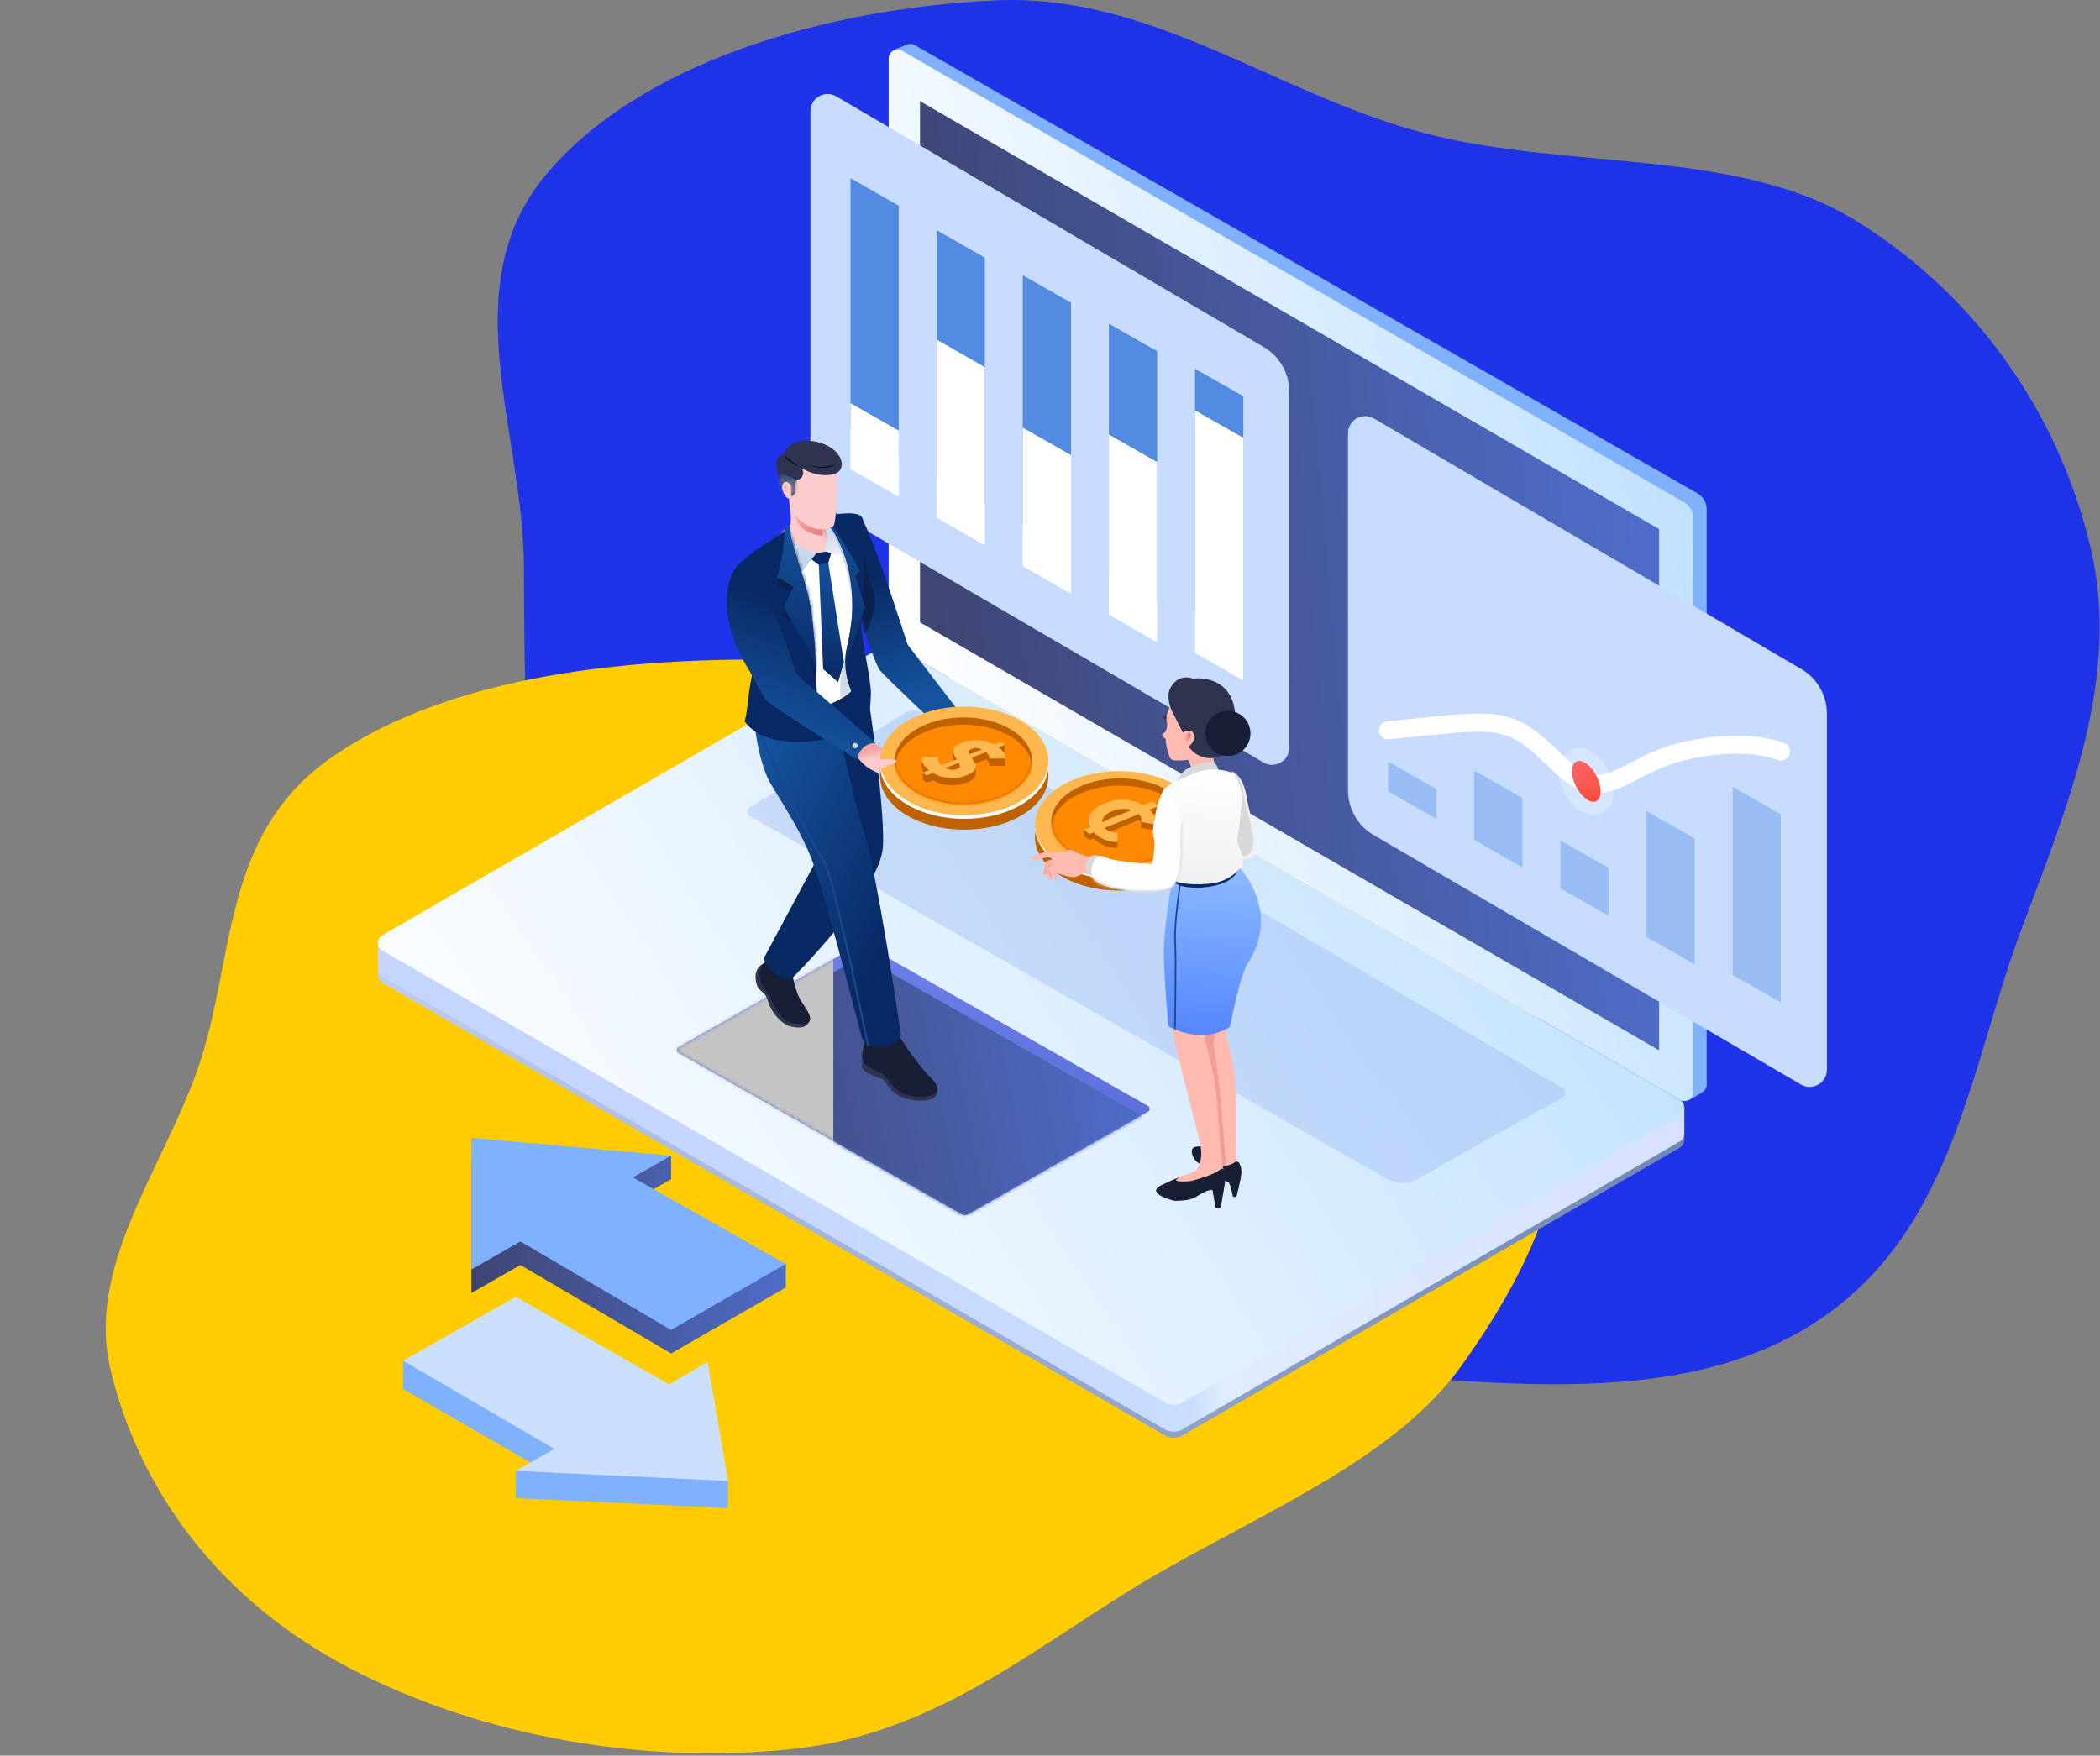 <svg width="574" height="480" viewBox="0 0 574 480" fill="none" xmlns="http://www.w3.org/2000/svg">
<rect x="0" y="0" width="574" height="480" fill="#808080" stroke="none"/>
<path fill-rule="evenodd" clip-rule="evenodd" d="M337.81 373.35C287.323 372.049 228.861 383.031 190.823 356.845C152.73 330.621 159.39 283.355 150.162 244.169C143.094 214.155 143.358 185.138 143.199 154.612C143.011 118.258 123.812 78.248 149.144 47.862C174.733 17.168 225.478 2.285 272.008 0.104C315.06 -1.914 349.013 26.044 390.019 36.572C429.369 46.675 475.363 40.35 507.767 60.633C542.484 82.363 563.56 115.818 571.526 150.182C579.657 185.262 565.4 219.728 552.573 253.925C537.79 293.335 533.722 340.883 491.106 364.58C448.384 388.337 390.074 374.696 337.81 373.35Z" fill="#1F34E9"/>
<path fill-rule="evenodd" clip-rule="evenodd" d="M216.82 180.449C260.663 181.465 301.084 194.686 337.052 212.659C373.629 230.937 410.663 252.492 422.573 283.264C434.276 313.502 419.404 345.677 399.331 373.57C381.519 398.322 347.423 412.483 317.06 429.883C284.832 448.353 257.645 473.771 216.82 478.167C173.138 482.87 126.884 473.503 91.984 454.118C57.646 435.046 37.512 405.193 30.22 374.522C23.567 346.543 43.786 320.66 53.719 293.184C64.509 263.339 59.817 228.368 90.798 206.954C123.085 184.637 171.963 179.41 216.82 180.449Z" fill="#FFCC00"/>
<path fill-rule="evenodd" clip-rule="evenodd" d="M240.556 186.053C242.016 185.272 243.771 185.283 245.222 186.081L460.375 304.495V311.654C460.375 312.526 459.91 313.333 459.155 313.77L323.242 392.437C321.727 393.314 319.858 393.314 318.342 392.438L104.535 268.747C103.779 268.309 103.314 267.503 103.314 266.63L103.314 259.471L240.556 186.053Z" fill="url(#paint0_linear_109_66)"/>
<path fill-rule="evenodd" clip-rule="evenodd" d="M240.556 184.367C242.016 183.587 243.771 183.597 245.222 184.395L460.375 302.81V309.968C460.375 310.841 459.91 311.648 459.155 312.085L323.242 390.751C321.727 391.629 319.858 391.629 318.342 390.752L104.535 267.061C103.779 266.624 103.314 265.817 103.314 264.944L103.314 257.786L240.556 184.367Z" fill="url(#paint1_linear_109_66)"/>
<path fill-rule="evenodd" clip-rule="evenodd" d="M240.45 177.184C241.964 176.31 243.829 176.31 245.343 177.184L459.157 300.692C460.787 301.633 460.787 303.986 459.157 304.927L323.239 383.412C321.725 384.286 319.86 384.286 318.346 383.412L104.532 259.904C102.902 258.963 102.902 256.61 104.532 255.669L240.45 177.184Z" fill="url(#paint2_linear_109_66)"/>
<path opacity="0.246" fill-rule="evenodd" clip-rule="evenodd" d="M251.84 194.792C250.504 194.008 248.844 194.022 247.521 194.828L204.999 220.724C204.085 221.28 204.105 222.613 205.034 223.143L379.139 322.323C381.709 323.787 384.859 323.796 387.437 322.345L427.161 299.994C428.106 299.462 428.118 298.107 427.183 297.559L251.84 194.792Z" fill="url(#paint3_linear_109_66)"/>
<path fill-rule="evenodd" clip-rule="evenodd" d="M234.661 258.283C235.202 257.975 235.865 257.975 236.405 258.283L313.794 302.397C314.387 302.735 314.387 303.589 313.794 303.927L264.6 331.96C264.059 332.268 263.396 332.268 262.856 331.96L185.467 287.846C184.874 287.508 184.874 286.653 185.467 286.316L234.661 258.283Z" fill="url(#paint4_linear_109_66)"/>
<mask id="mask0_109_66" style="mask-type:alpha" maskUnits="userSpaceOnUse" x="185" y="258" width="130" height="75">
<path fill-rule="evenodd" clip-rule="evenodd" d="M234.661 258.283C235.202 257.975 235.865 257.975 236.405 258.283L313.794 302.397C314.387 302.735 314.387 303.589 313.794 303.927L264.6 331.96C264.059 332.268 263.396 332.268 262.856 331.96L185.467 287.846C184.874 287.508 184.874 286.653 185.467 286.316L234.661 258.283Z" fill="white"/>
</mask>
<g mask="url(#mask0_109_66)">
<path fill-rule="evenodd" clip-rule="evenodd" d="M234.661 261.955C235.202 261.647 235.865 261.647 236.405 261.956L313.794 306.07C314.387 306.407 314.387 307.262 313.794 307.599L264.6 335.632C264.059 335.94 263.396 335.94 262.856 335.632L185.467 291.518C184.874 291.18 184.874 290.326 185.467 289.988L234.661 261.955Z" fill="url(#paint5_linear_109_66)"/>
<rect x="147.261" y="249.568" width="80.515" height="80.515" fill="#C4C4C4"/>
</g>
<path fill-rule="evenodd" clip-rule="evenodd" d="M247.921 12.18C248.614 11.902 249.397 11.957 250.045 12.329L464.038 134.922C465.559 135.794 466.498 137.413 466.498 139.166V296.529C466.498 297.388 466.047 298.184 465.31 298.626L462.263 300.454C461.101 301.151 459.65 301.151 458.488 300.454L248.881 174.71C247.442 173.846 246.546 172.306 246.508 170.628L242.955 16.735C242.92 15.204 243.839 13.812 245.261 13.244L247.921 12.18Z" fill="#80B1FF"/>
<path fill-rule="evenodd" clip-rule="evenodd" d="M242.896 15.978C242.896 14.095 244.935 12.918 246.565 13.86L460.379 137.367C461.892 138.241 462.824 139.856 462.824 141.603V298.573C462.824 300.456 460.786 301.632 459.155 300.69L245.341 177.183C243.828 176.309 242.896 174.695 242.896 172.948V15.978Z" fill="url(#paint6_linear_109_66)"/>
<path fill-rule="evenodd" clip-rule="evenodd" d="M251.467 27.654L453.495 144.659V287.165L251.467 170.16V27.654Z" fill="url(#paint7_linear_109_66)"/>
<path fill-rule="evenodd" clip-rule="evenodd" d="M228.597 26.352C225.461 24.512 221.511 26.774 221.511 30.411V128.039C221.511 133.058 224.175 137.699 228.509 140.229L345.326 208.454C348.463 210.286 352.404 208.023 352.404 204.39V107.05C352.404 102.041 349.75 97.407 345.429 94.873L228.597 26.352Z" fill="#C7DCFF"/>
<path fill-rule="evenodd" clip-rule="evenodd" d="M232.469 48.718L245.652 56.234V124.434L232.469 116.918L232.469 48.718Z" fill="#528BE1"/>
<path fill-rule="evenodd" clip-rule="evenodd" d="M256.011 62.927L269.194 70.442V137.695L256.011 130.18V62.927Z" fill="#528BE1"/>
<path fill-rule="evenodd" clip-rule="evenodd" d="M279.553 75.24L292.736 82.756V150.956L279.553 143.44V75.24Z" fill="#528BE1"/>
<path fill-rule="evenodd" clip-rule="evenodd" d="M303.095 88.501L316.278 96.017V164.217L303.095 156.702L303.095 88.501Z" fill="#528BE1"/>
<path fill-rule="evenodd" clip-rule="evenodd" d="M326.637 100.815L339.82 108.331V174.637L326.637 167.121L326.637 100.815Z" fill="#528BE1"/>
<path fill-rule="evenodd" clip-rule="evenodd" d="M232.469 110.229L245.652 117.744V135.8L232.469 128.285L232.469 110.229Z" fill="white"/>
<path fill-rule="evenodd" clip-rule="evenodd" d="M256.011 92.853L269.194 100.368V149.062L256.011 141.546V92.853Z" fill="white"/>
<path fill-rule="evenodd" clip-rule="evenodd" d="M279.553 116.918L292.736 124.434V162.323L279.553 154.807V116.918Z" fill="white"/>
<path fill-rule="evenodd" clip-rule="evenodd" d="M303.095 118.813L316.278 126.328V175.584L303.095 168.068L303.095 118.813Z" fill="white"/>
<path fill-rule="evenodd" clip-rule="evenodd" d="M326.637 112.182L339.82 119.698V186.003L326.637 178.488L326.637 112.182Z" fill="white"/>
<path fill-rule="evenodd" clip-rule="evenodd" d="M375.548 114.419C372.412 112.579 368.462 114.841 368.462 118.478V216.107C368.462 221.125 371.126 225.766 375.46 228.297L492.277 296.521C495.414 298.353 499.355 296.091 499.355 292.458V195.117C499.355 190.108 496.701 185.474 492.38 182.94L375.548 114.419Z" fill="#C7DCFF"/>
<path fill-rule="evenodd" clip-rule="evenodd" d="M379.42 208.212L392.603 215.727V223.868L379.42 216.352L379.42 208.212Z" fill="#98BDF4"/>
<path fill-rule="evenodd" clip-rule="evenodd" d="M402.962 210.669L416.145 218.185V237.129L402.962 229.614L402.962 210.669Z" fill="#98BDF4"/>
<path fill-rule="evenodd" clip-rule="evenodd" d="M426.503 229.776L439.687 237.291V250.39L426.503 242.874V229.776Z" fill="#98BDF4"/>
<path fill-rule="evenodd" clip-rule="evenodd" d="M450.045 221.754L463.229 229.27V263.651L450.045 256.136L450.045 221.754Z" fill="#98BDF4"/>
<path fill-rule="evenodd" clip-rule="evenodd" d="M473.588 215.124L486.771 222.639V274.071L473.588 266.555L473.588 215.124Z" fill="#98BDF4"/>
<path d="M486.771 205.46C486.771 205.46 477.235 201.234 459.896 205.46C442.557 209.685 438.84 221.52 425.396 208.212C411.953 194.905 409.553 196.729 379.42 199.675" stroke="white" stroke-width="4.951" stroke-linecap="round"/>
<path fill-rule="evenodd" clip-rule="evenodd" d="M436.353 219.049C434.805 219.839 432.316 218.055 430.795 215.064C429.274 212.072 429.296 209.007 430.844 208.216C432.392 207.426 434.88 209.21 436.402 212.202C437.923 215.193 437.901 218.258 436.353 219.049Z" fill="url(#paint8_linear_109_66)"/>
<path d="M437.169 220.653C435.49 221.51 433.717 220.801 432.515 219.939C431.231 219.018 430.055 217.58 429.191 215.882C428.327 214.183 427.858 212.385 427.869 210.803C427.879 209.323 428.348 207.469 430.027 206.612C431.706 205.755 433.48 206.465 434.681 207.326C435.966 208.247 437.141 209.685 438.005 211.383C438.869 213.082 439.339 214.88 439.328 216.462C439.317 217.942 438.848 219.796 437.169 220.653Z" stroke="white" stroke-opacity="0.286" stroke-width="3.601"/>
<path fill-rule="evenodd" clip-rule="evenodd" d="M208.732 263.427C208.732 263.427 206.071 264.327 206.579 268.002C207.086 271.677 209.027 270.395 209.963 273.786C210.899 277.176 213.946 280.002 215.641 280.492C217.335 280.982 220.648 281.608 221.31 278.875C221.973 276.142 208.732 263.427 208.732 263.427Z" fill="#30334F"/>
<path fill-rule="evenodd" clip-rule="evenodd" d="M209.607 262.455C209.607 262.455 205.653 265.561 208.964 270.327C212.274 275.093 212.353 279.432 218.009 279.92C223.665 280.408 221.038 276.787 219.26 274.106C217.169 271.277 216.364 265.083 216.364 265.083L209.607 262.455Z" fill="#181E36"/>
<path fill-rule="evenodd" clip-rule="evenodd" d="M236.444 184.697C236.444 184.697 241.952 219.334 241.344 231.418C240.736 243.502 216.227 267.751 216.227 267.751C216.227 267.751 210.029 267.315 208.783 261.969L225.167 231.418L217.188 186.11L236.444 184.697Z" fill="#092965"/>
<mask id="mask1_109_66" style="mask-type:alpha" maskUnits="userSpaceOnUse" x="208" y="184" width="34" height="84">
<path fill-rule="evenodd" clip-rule="evenodd" d="M236.444 184.697C236.444 184.697 241.952 219.334 241.344 231.418C240.736 243.502 216.227 267.751 216.227 267.751C216.227 267.751 210.029 267.315 208.783 261.969L225.167 231.418L217.188 186.11L236.444 184.697Z" fill="white"/>
</mask>
<g mask="url(#mask1_109_66)">
</g>
<path fill-rule="evenodd" clip-rule="evenodd" d="M235.892 289.134C235.892 289.134 235.493 290.284 235.626 291.785C235.759 293.285 240.304 294.677 241.291 295.103C242.278 295.53 243.35 299.713 248.858 300.653C254.366 301.593 256.621 299.904 256.197 298.011C255.772 296.118 235.892 289.134 235.892 289.134Z" fill="#30334F"/>
<path fill-rule="evenodd" clip-rule="evenodd" d="M244.933 281.87C244.933 281.87 249.768 290.081 254.535 294.79C259.303 299.5 252.747 300.581 248.217 299.5C243.688 298.418 242.793 293.887 240.437 293.158C239.514 292.872 236.055 291.4 235.675 289.593C235.407 288.322 236.609 283.528 236.609 283.528" fill="#181E36"/>
<path fill-rule="evenodd" clip-rule="evenodd" d="M205.615 188.701C205.615 188.701 205.607 203.195 209.812 212.68C211.13 215.654 218.692 226.144 222.176 235.775C226.099 246.622 235.592 283.813 235.592 283.813C235.592 283.813 237.003 286.615 241.291 286.158C245.579 285.701 246.277 283.068 246.277 283.068C246.277 283.068 239.921 239.318 236.168 227.538C232.416 215.757 226.186 185.328 226.186 185.328L205.615 188.701Z" fill="url(#paint9_linear_109_66)"/>
<path d="M207.451 199.57C207.451 199.57 216.819 222.518 225.386 235.88C227.914 240.047 237.281 285.913 237.281 285.913" stroke="#1C478A" stroke-width="0.556"/>
<path fill-rule="evenodd" clip-rule="evenodd" d="M234.735 140.771C236.863 140.996 248.084 176.244 248.084 176.244L262.901 195.564C262.901 195.564 261.334 194.8 259.656 195.805C257.978 196.811 255.916 198.196 255.916 198.196C255.916 198.196 242.728 185.801 240.569 183.322C238.409 180.842 230.423 154.176 230.882 149.796C231.342 145.417 232.607 140.547 234.735 140.771Z" fill="url(#paint10_linear_109_66)"/>
<mask id="mask2_109_66" style="mask-type:alpha" maskUnits="userSpaceOnUse" x="230" y="140" width="33" height="59">
<path fill-rule="evenodd" clip-rule="evenodd" d="M234.735 140.771C236.863 140.996 248.084 176.244 248.084 176.244L262.901 195.564C262.901 195.564 261.334 194.8 259.656 195.805C257.978 196.811 255.916 198.196 255.916 198.196C255.916 198.196 242.728 185.801 240.569 183.322C238.409 180.842 230.423 154.176 230.882 149.796C231.342 145.417 232.607 140.547 234.735 140.771Z" fill="white"/>
</mask>
<g mask="url(#mask2_109_66)">
<path fill-rule="evenodd" clip-rule="evenodd" d="M233.718 178.302C233.718 178.302 240.345 168.367 238.943 162.841C237.541 157.316 234.953 149.337 235.249 146.52C235.544 143.704 228.031 148.594 228.031 148.594L233.718 178.302Z" fill="#0B224E"/>
</g>
<path fill-rule="evenodd" clip-rule="evenodd" d="M218.032 143.333C213.185 146.058 204.663 151.645 203.059 153.738C201.455 155.831 204.08 165.702 206.283 170.249C208.486 174.796 206.64 187.247 205.254 190.609C204.877 191.524 218.18 196.197 227.476 192.215C235.473 188.789 235.181 184.756 234.466 180.965C233.751 177.174 234.335 171.606 234.335 171.606C234.335 171.606 235.951 156.608 235.445 153.165C234.938 149.722 236.74 142.075 235.192 141.019C233.645 139.963 222.879 140.608 218.032 143.333Z" fill="white"/>
<mask id="mask3_109_66" style="mask-type:alpha" maskUnits="userSpaceOnUse" x="202" y="140" width="34" height="54">
<path fill-rule="evenodd" clip-rule="evenodd" d="M218.032 143.333C213.185 146.058 204.663 151.645 203.059 153.738C201.455 155.831 204.08 165.702 206.283 170.249C208.486 174.796 206.64 187.247 205.254 190.609C204.877 191.524 218.18 196.197 227.476 192.215C235.473 188.789 235.181 184.756 234.466 180.965C233.751 177.174 234.335 171.606 234.335 171.606C234.335 171.606 235.951 156.608 235.445 153.165C234.938 149.722 236.74 142.075 235.192 141.019C233.645 139.963 222.879 140.608 218.032 143.333Z" fill="white"/>
</mask>
<g mask="url(#mask3_109_66)">
<path fill-rule="evenodd" clip-rule="evenodd" d="M225.271 150.809L231.673 152.452C231.673 152.452 229.262 145.825 227.193 143.896C225.123 141.967 225.28 143.899 225.28 143.899C225.28 143.899 225.775 144.436 225.863 146.512C225.95 148.589 225.271 150.809 225.271 150.809Z" fill="url(#paint11_linear_109_66)" fill-opacity="0.2"/>
<g style="mix-blend-mode:multiply">
<path fill-rule="evenodd" clip-rule="evenodd" d="M223.674 141.344C227.055 142.545 229.89 149.522 231.757 157.6C233.623 165.678 232.91 170.852 231.456 177.194C230.745 180.301 229.835 183.586 229.71 186.18C229.58 188.88 229.601 191.384 230.199 192.574C231.371 194.907 236.36 199.228 236.36 199.228C236.36 199.228 232.105 193.776 232.485 189.317C232.865 184.858 237.955 169.942 237.86 164.877C237.765 159.811 235.717 154.899 235.62 150.855C235.523 146.81 236.719 142.268 235.24 141.042C233.76 139.816 228.527 140.42 223.674 141.344Z" fill="url(#paint12_linear_109_66)" fill-opacity="0.2"/>
</g>
<path fill-rule="evenodd" clip-rule="evenodd" d="M214.641 143.177C211.746 144.837 214.36 148.789 218.8 150.097C221.956 151.028 225.109 152.785 225.109 152.785C225.109 152.785 226.049 149.054 226.051 147.321C226.059 141.293 221.059 138.989 221.059 138.989C221.059 138.989 217.537 141.516 214.641 143.177Z" fill="url(#paint13_linear_109_66)"/>
<path fill-rule="evenodd" clip-rule="evenodd" d="M223.785 153.623L224.987 182.922L229.098 186.523L230.666 181.026L226.2 152.621L223.785 153.623Z" fill="url(#paint14_linear_109_66)"/>
<path fill-rule="evenodd" clip-rule="evenodd" d="M223.076 151.305L225.703 150.797L227.183 151.3L226.405 153.867L223.784 154.433L221.67 152.832L223.076 151.305Z" fill="#092965"/>
<path fill-rule="evenodd" clip-rule="evenodd" d="M223.076 151.305L219.051 156.562C219.051 156.562 213.991 147.289 215.602 143.577C215.602 143.577 215.819 147.587 218.237 149.063C220.654 150.539 223.076 151.305 223.076 151.305Z" fill="url(#paint15_linear_109_66)"/>
</g>
<path fill-rule="evenodd" clip-rule="evenodd" d="M216.015 144.488C215.135 146.073 220.051 158.089 221.349 165.028C222.647 171.966 223.016 183.964 223.337 190.848C223.505 194.446 225.441 202.091 225.441 202.091C225.441 202.091 209.634 205.725 203.527 197.208C204.396 194.392 204.402 190.011 205.426 185.209C206.45 180.407 207.016 170.947 203.55 162.542C202.341 154.571 202.102 154.182 202.102 154.182C202.102 154.182 205.541 150.404 216.015 144.488Z" fill="#092965"/>
<mask id="mask4_109_66" style="mask-type:alpha" maskUnits="userSpaceOnUse" x="202" y="144" width="24" height="59">
<path fill-rule="evenodd" clip-rule="evenodd" d="M216.015 144.488C215.135 146.073 220.051 158.089 221.349 165.028C222.647 171.966 223.016 183.964 223.337 190.848C223.505 194.446 225.441 202.091 225.441 202.091C225.441 202.091 209.634 205.725 203.527 197.208C204.396 194.392 204.402 190.011 205.426 185.209C206.45 180.407 207.016 170.947 203.55 162.542C202.341 154.571 202.102 154.182 202.102 154.182C202.102 154.182 205.541 150.404 216.015 144.488Z" fill="white"/>
</mask>
<g mask="url(#mask4_109_66)">
<path fill-rule="evenodd" clip-rule="evenodd" d="M222.259 183.965C221.588 172.414 213.711 168.201 213.711 168.201L216.639 161.528L212.491 160.07C212.491 160.07 214.039 151.796 214.201 148.836C214.362 145.877 214.599 145.18 214.599 145.18L215.832 143.115C215.832 143.115 218.162 141.659 219.829 141.503C221.495 141.347 217.479 143.879 217.479 143.879C217.479 143.879 216.854 143.858 216.403 144.313C215.952 144.767 224.443 166.504 224.443 166.504C224.443 166.504 222.931 195.517 222.259 183.965Z" fill="#0B224E"/>
</g>
<path fill-rule="evenodd" clip-rule="evenodd" d="M214.201 148.836C214.093 150.809 213.511 153.816 212.454 157.856L216.879 160.481L214.191 166.107C217.454 172.293 222.7 178.037 223.149 185.733C222.816 178.1 222.585 171.638 221.349 165.028C220.05 158.089 215.131 146.098 216.012 144.513C216.714 142.955 217.772 142.6 217.772 142.6C217.772 142.6 217.986 142.228 217.512 142.448C217.038 142.667 216.179 143.058 215.602 143.577C215.052 144.072 214.721 144.511 214.557 145.321C214.417 145.866 214.298 147.038 214.201 148.836Z" fill="url(#paint16_linear_109_66)"/>
<path fill-rule="evenodd" clip-rule="evenodd" d="M223.674 141.344C227.055 142.545 230.843 149.421 232.243 157.301C233.644 165.18 232.91 170.852 231.456 177.194C230.003 183.536 232.589 189.082 233.761 191.415C234.933 193.747 236.997 197.639 236.997 197.639C236.997 197.639 237.997 194.256 238.047 189.723C238.097 185.19 235.369 174.923 235.274 169.858C235.213 166.623 235.931 162.57 236.056 158.178C236.127 155.692 236.092 151.861 236.056 150.399C235.959 146.355 236.719 142.268 235.24 141.042C233.76 139.816 228.527 140.42 223.674 141.344Z" fill="#092965"/>
<path fill-rule="evenodd" clip-rule="evenodd" d="M223.674 141.344C227.055 142.545 230.842 149.422 232.243 157.301C233.644 165.181 232.91 170.853 231.456 177.195C231.161 178.484 231.208 180.309 231.245 181.753C231.256 182.194 231.267 182.599 231.266 182.942C231.266 183.142 231.263 183.34 231.258 183.535C231.339 183.639 231.39 183.595 231.407 183.387C231.698 179.742 236.434 165.935 236.434 165.935L233.767 157.495L235.001 156.072C235.001 156.072 228.617 143.82 224.856 141.127C224.461 141.197 224.066 141.27 223.674 141.344Z" fill="url(#paint17_linear_109_66)"/>
<path fill-rule="evenodd" clip-rule="evenodd" d="M215.453 133.962C215.453 133.962 215.589 136.527 215.982 139.309C216.374 142.09 215.964 143.936 215.964 143.936C215.964 143.936 216.581 147.031 220.244 148.331C223.907 149.631 225.183 146.996 225.183 146.996L224.613 139.853L215.453 133.962Z" fill="#FCCBCB"/>
<mask id="mask5_109_66" style="mask-type:alpha" maskUnits="userSpaceOnUse" x="215" y="133" width="11" height="16">
<path fill-rule="evenodd" clip-rule="evenodd" d="M215.453 133.962C215.453 133.962 215.589 136.527 215.982 139.309C216.374 142.09 215.964 143.936 215.964 143.936C215.964 143.936 216.581 147.031 220.244 148.331C223.907 149.631 225.183 146.996 225.183 146.996L224.613 139.853L215.453 133.962Z" fill="white"/>
</mask>
<g mask="url(#mask5_109_66)">
<path fill-rule="evenodd" clip-rule="evenodd" d="M224.997 146.498C224.997 146.498 220.859 146.253 218.782 143.867C216.705 141.482 216.955 137.213 216.955 137.213L225.169 138.915L224.997 146.498Z" fill="url(#paint18_linear_109_66)"/>
</g>
<path fill-rule="evenodd" clip-rule="evenodd" d="M228.663 127.785C228.663 127.785 229.02 129.661 228.817 134.584C228.615 139.507 228.296 142.941 227.861 143.7C227.426 144.459 224.49 145.343 221.757 144.148C219.025 142.953 217.656 141.492 217.181 140.349C216.706 139.205 216.167 137.467 215.363 135.149C214.56 132.83 212.354 129.206 213.276 126.493C214.198 123.781 217.135 121.412 221.627 122.276C226.119 123.14 228.663 127.785 228.663 127.785Z" fill="#FCCBCB"/>
<mask id="mask6_109_66" style="mask-type:alpha" maskUnits="userSpaceOnUse" x="213" y="122" width="16" height="23">
<path fill-rule="evenodd" clip-rule="evenodd" d="M228.663 127.785C228.663 127.785 229.02 129.661 228.817 134.584C228.615 139.507 228.296 142.941 227.861 143.7C227.426 144.459 224.49 145.343 221.757 144.148C219.025 142.953 217.656 141.492 217.181 140.349C216.706 139.205 216.167 137.467 215.363 135.149C214.56 132.83 212.354 129.206 213.276 126.493C214.198 123.781 217.135 121.412 221.627 122.276C226.119 123.14 228.663 127.785 228.663 127.785Z" fill="white"/>
</mask>
<g mask="url(#mask6_109_66)">
</g>
<path fill-rule="evenodd" clip-rule="evenodd" d="M219.098 128.021C219.098 128.021 222.146 129.889 225.557 129.913C228.968 129.936 230.422 128.494 230.009 126.222C229.596 123.95 226.653 120.921 221.081 120.498C215.51 120.075 214.142 124.26 214.142 124.26C214.142 124.26 212.532 124.386 212.278 126.149C212.024 127.912 213.575 133.626 214.567 134.845C215.558 136.063 216.209 133.874 216.209 133.874C216.209 133.874 216.148 136.072 216.628 135.554C217.108 135.036 217.403 135.104 217.297 133.582C217.191 132.059 217.449 131.123 218.149 131.126C218.85 131.128 219.693 129.911 219.546 129.081C219.398 128.251 219.098 128.021 219.098 128.021Z" fill="#30334F"/>
<mask id="mask7_109_66" style="mask-type:alpha" maskUnits="userSpaceOnUse" x="212" y="120" width="19" height="16">
<path fill-rule="evenodd" clip-rule="evenodd" d="M219.098 128.021C219.098 128.021 222.146 129.889 225.557 129.913C228.968 129.936 230.422 128.494 230.009 126.222C229.596 123.95 226.653 120.921 221.081 120.498C215.51 120.075 214.142 124.26 214.142 124.26C214.142 124.26 212.532 124.386 212.278 126.149C212.024 127.912 213.575 133.626 214.567 134.845C215.558 136.063 216.209 133.874 216.209 133.874C216.209 133.874 216.148 136.072 216.628 135.554C217.108 135.036 217.403 135.104 217.297 133.582C217.191 132.059 217.449 131.123 218.149 131.126C218.85 131.128 219.693 129.911 219.546 129.081C219.398 128.251 219.098 128.021 219.098 128.021Z" fill="white"/>
</mask>
<g mask="url(#mask7_109_66)">
<path fill-rule="evenodd" clip-rule="evenodd" d="M217.9 131.459C217.9 131.459 215.057 129.519 213.464 129.673C211.871 129.827 211.729 131.184 211.729 131.184C211.729 131.184 214.558 137.361 214.849 137.391C215.14 137.422 218.275 137.104 218.275 137.104L217.9 131.459Z" fill="url(#paint19_linear_109_66)"/>
<path fill-rule="evenodd" clip-rule="evenodd" d="M214.482 124.645L218.707 127.847C218.707 127.847 217.058 126.965 215.833 126.166C214.608 125.367 214.482 124.645 214.482 124.645Z" fill="#031120"/>
<path fill-rule="evenodd" clip-rule="evenodd" d="M221.072 127.187C221.072 127.187 226.078 129.241 228.488 126.562C225.647 128.577 221.072 127.187 221.072 127.187Z" fill="#031120"/>
</g>
<path fill-rule="evenodd" clip-rule="evenodd" d="M216.174 132.807C216.174 132.807 216.014 132.168 215.125 131.79C214.236 131.411 213.402 132.803 213.989 134.217C214.351 135.09 214.654 135.699 215.274 136.218C215.427 136.347 215.743 136.267 215.743 136.267C215.743 136.267 215.868 136.64 215.943 136.845C216.105 136.111 216.184 134.932 216.195 134.449C216.216 133.512 216.174 132.807 216.174 132.807Z" fill="#FCCBCB"/>
<path fill-rule="evenodd" clip-rule="evenodd" d="M215.636 133.038C215.636 133.038 215.164 132.527 214.78 132.637C214.396 132.746 214.17 133.574 214.678 134.345C215.187 135.117 215.49 135.182 215.49 135.182L215.636 133.038Z" fill="url(#paint20_linear_109_66)"/>
<path fill-rule="evenodd" clip-rule="evenodd" d="M233.416 205.068C233.494 205.068 235.318 212.472 247.381 212.622C259.444 212.773 234.506 201.03 234.506 201.03C234.506 201.03 233.339 205.068 233.416 205.068Z" fill="url(#paint21_linear_109_66)"/>
<path fill-rule="evenodd" clip-rule="evenodd" d="M202.569 153.721C197.382 157.895 196.944 170.103 203.716 181.482C210.488 192.861 207.379 190.091 212.465 193.679C217.552 197.267 234.126 207.601 234.126 207.601C234.126 207.601 235.099 203.125 239.361 203.125L217.721 184.368C217.721 184.368 207.997 153.096 202.569 153.721Z" fill="url(#paint22_linear_109_66)"/>
<path fill-rule="evenodd" clip-rule="evenodd" d="M233.733 204.571C234.13 204.571 234.452 204.244 234.452 203.842C234.452 203.439 234.13 203.113 233.733 203.113C233.337 203.113 233.015 203.439 233.015 203.842C233.015 204.244 233.337 204.571 233.733 204.571Z" fill="#D8D8D8"/>
<path d="M263.566 226.833C250.865 226.833 240.568 220.296 240.568 212.232C240.568 211.061 240.568 207.777 240.568 207.777C240.568 207.777 252.709 197.63 263.566 197.63C276.268 197.63 286.565 204.168 286.565 212.232C286.565 220.296 276.268 226.833 263.566 226.833Z" fill="#C06100"/>
<path fill-rule="evenodd" clip-rule="evenodd" d="M263.566 223.863C250.865 223.863 240.568 217.326 240.568 209.262C240.568 201.198 250.865 194.661 263.566 194.661C276.268 194.661 286.565 201.198 286.565 209.262C286.565 217.326 276.268 223.863 263.566 223.863Z" fill="white"/>
<path d="M263.566 222.89C250.865 222.89 240.568 216.238 240.568 208.033C240.568 199.828 250.865 193.176 263.566 193.176C276.268 193.176 286.565 199.828 286.565 208.033C286.565 216.238 276.268 222.89 263.566 222.89Z" fill="#FFB74F"/>
<path d="M263.319 219.904C252.939 219.904 244.524 214.585 244.524 208.025C244.524 201.464 252.939 196.146 263.319 196.146C273.699 196.146 282.113 201.464 282.113 208.025C282.113 214.585 273.699 219.904 263.319 219.904Z" fill="#C06100"/>
<mask id="mask8_109_66" style="mask-type:alpha" maskUnits="userSpaceOnUse" x="244" y="196" width="39" height="24">
<path d="M263.319 219.904C252.939 219.904 244.524 214.585 244.524 208.025C244.524 201.464 252.939 196.146 263.319 196.146C273.699 196.146 282.113 201.464 282.113 208.025C282.113 214.585 273.699 219.904 263.319 219.904Z" fill="white"/>
</mask>
<g mask="url(#mask8_109_66)">
<path d="M263.319 221.884C252.939 221.884 244.524 216.565 244.524 210.005C244.524 203.444 252.939 198.125 263.319 198.125C273.699 198.125 282.113 203.444 282.113 210.005C282.113 216.565 273.699 221.884 263.319 221.884Z" fill="#FF8900"/>
<path fill-rule="evenodd" clip-rule="evenodd" d="M274.724 207.382C274.724 207.382 273.483 206.704 272.92 206.289L274.636 205.617L274.636 203.637L272.92 204.309L271.887 205.528C271.346 205.221 270.721 204.963 270.01 204.753C269.299 204.542 268.559 204.402 267.789 204.333C267.019 204.264 266.225 204.277 265.405 204.374C264.586 204.472 263.792 204.67 263.024 204.971C262.4 205.216 261.85 205.152 261.421 205.101C260.996 205.052 260.689 205.016 260.54 205.305C260.241 205.887 260.464 207.816 260.865 208.554C260.865 208.554 256.674 210.543 256.508 210.172C256.343 209.801 256.386 209.413 256.638 209.008L251.986 207.384C251.772 208.057 251.936 210.246 252.325 210.865C252.714 211.484 252.225 211.247 252.225 211.247L252.225 213.227L253.258 213.988L254.974 213.316C255.567 213.661 256.223 213.951 256.944 214.187C257.664 214.423 258.425 214.578 259.227 214.653C260.029 214.728 260.856 214.71 261.708 214.6C262.56 214.49 263.419 214.266 264.285 213.926C265.429 213.478 266.167 212.957 266.499 212.362C266.83 211.767 266.757 209.378 266.757 209.378L265.638 209.14L269.537 207.614C269.838 207.873 270.072 208.152 270.24 208.451C270.408 208.75 270.446 209.059 270.353 209.378L274.724 209.362L274.724 207.382ZM259.092 212.242C258.84 212.158 258.611 212.068 258.406 211.972L262.083 210.532L262.209 210.819C262.263 210.95 262.308 211.08 262.343 211.208C262.378 211.335 262.381 211.458 262.353 211.575C262.324 211.692 262.248 211.807 262.126 211.92C262.004 212.032 261.812 212.14 261.55 212.242C261.272 212.351 260.992 212.417 260.71 212.439C260.427 212.461 260.15 212.455 259.877 212.42C259.605 212.386 259.343 212.326 259.092 212.242Z" fill="#C06100"/>
<path fill-rule="evenodd" clip-rule="evenodd" d="M272.92 204.309C273.483 204.724 273.953 205.199 274.329 205.735C274.705 206.271 274.837 206.82 274.724 207.382L270.353 207.398C270.446 207.079 270.408 206.77 270.24 206.47C270.072 206.171 269.838 205.892 269.537 205.633L265.638 207.16L266.454 208.536C266.816 209.171 266.83 209.787 266.499 210.382C266.167 210.977 265.429 211.498 264.285 211.946C263.419 212.285 262.56 212.51 261.708 212.62C260.856 212.729 260.029 212.747 259.227 212.672C258.425 212.598 257.664 212.443 256.944 212.207C256.223 211.971 255.567 211.68 254.974 211.336L253.258 212.007L252.225 211.246L253.941 210.574C253.253 210.067 252.714 209.503 252.325 208.885C251.936 208.266 251.848 207.62 252.062 206.947L256.638 207.028C256.386 207.433 256.343 207.82 256.508 208.191C256.674 208.562 256.946 208.915 257.324 209.249L261.468 207.627L260.865 206.574C260.464 205.836 260.414 205.176 260.713 204.594C261.011 204.011 261.782 203.477 263.024 202.991C263.792 202.69 264.586 202.491 265.405 202.394C266.225 202.297 267.019 202.283 267.789 202.353C268.559 202.422 269.299 202.562 270.01 202.772C270.721 202.983 271.346 203.241 271.887 203.547L273.603 202.875L274.636 203.637L272.92 204.309ZM268.43 204.901C268.04 204.724 267.608 204.599 267.133 204.526C266.659 204.453 266.16 204.519 265.637 204.723C265.261 204.871 265.014 205.02 264.895 205.173C264.776 205.325 264.718 205.471 264.721 205.612C264.724 205.752 264.763 205.878 264.839 205.989C264.915 206.101 264.968 206.186 264.998 206.245L268.43 204.901ZM259.092 210.262C258.84 210.178 258.611 210.088 258.406 209.992L262.083 208.552L262.209 208.838C262.263 208.97 262.308 209.1 262.343 209.227C262.378 209.355 262.381 209.477 262.353 209.594C262.324 209.711 262.248 209.826 262.126 209.939C262.004 210.052 261.812 210.159 261.55 210.262C261.272 210.371 260.992 210.436 260.71 210.458C260.427 210.481 260.15 210.475 259.877 210.44C259.605 210.405 259.343 210.346 259.092 210.262Z" fill="#FFB74F"/>
</g>
<path fill-rule="evenodd" clip-rule="evenodd" d="M239.06 207.821C239.06 207.821 243.308 207.255 244.748 207.821C246.188 208.387 242.865 208.93 242.119 209.77C241.372 210.61 239.06 208.865 239.06 208.865V207.821Z" fill="#FCCBCB"/>
<path d="M305.881 243.493C318.583 243.493 328.88 236.956 328.88 228.892C328.88 227.721 328.88 224.437 328.88 224.437C328.88 224.437 316.738 214.291 305.881 214.291C293.179 214.291 282.883 220.828 282.883 228.892C282.883 236.956 293.179 243.493 305.881 243.493Z" fill="#C06100"/>
<path fill-rule="evenodd" clip-rule="evenodd" d="M305.881 240.523C318.583 240.523 328.88 233.986 328.88 225.922C328.88 217.858 318.583 211.32 305.881 211.32C293.179 211.32 282.883 217.858 282.883 225.922C282.883 233.986 293.179 240.523 305.881 240.523Z" fill="white"/>
<path d="M305.881 240.028C318.583 240.028 328.88 233.491 328.88 225.427C328.88 217.363 318.583 210.826 305.881 210.826C293.179 210.826 282.883 217.363 282.883 225.427C282.883 233.491 293.179 240.028 305.881 240.028Z" fill="#FFB74F"/>
<path d="M306.128 236.564C316.508 236.564 324.923 231.245 324.923 224.685C324.923 218.124 316.508 212.806 306.128 212.806C295.748 212.806 287.334 218.124 287.334 224.685C287.334 231.245 295.748 236.564 306.128 236.564Z" fill="#C06100"/>
<mask id="mask9_109_66" style="mask-type:alpha" maskUnits="userSpaceOnUse" x="287" y="212" width="38" height="25">
<path d="M306.128 236.564C316.508 236.564 324.923 231.245 324.923 224.685C324.923 218.124 316.508 212.806 306.128 212.806C295.748 212.806 287.334 218.124 287.334 224.685C287.334 231.245 295.748 236.564 306.128 236.564Z" fill="white"/>
</mask>
<g mask="url(#mask9_109_66)">
<path d="M306.128 238.544C316.508 238.544 324.923 233.225 324.923 226.665C324.923 220.104 316.508 214.786 306.128 214.786C295.748 214.786 287.334 220.104 287.334 226.665C287.334 233.225 295.748 238.544 306.128 238.544Z" fill="#FF8900"/>
<path fill-rule="evenodd" clip-rule="evenodd" d="M302.03 228.139C301.987 228.099 301.946 228.059 301.907 228.019L311.255 224.225C311.591 224.562 311.841 224.684 311.841 224.684V226.347L315.447 227.006C315.617 226.635 315.7 226.266 315.696 225.898C315.692 225.53 315.624 225.176 315.491 224.835C315.358 224.493 315.178 224.167 314.95 223.856C314.728 223.553 314.482 223.276 314.213 223.024L316.575 222.066V220.427L315.029 220.733L312.522 221.77C312.212 221.59 311.89 221.425 311.555 221.275C310.564 220.832 309.513 220.537 308.401 220.392C307.289 220.246 306.146 220.258 304.971 220.427C303.797 220.597 302.648 220.936 301.526 221.445C300.403 221.954 299.518 222.538 298.871 223.195C298.223 223.852 297.815 224.544 297.646 225.271C297.477 225.997 297.545 226.738 297.848 227.493C297.888 227.591 297.931 227.688 297.978 227.785L296.288 226.894V228.484L297.779 229.694L298.975 229.209C299.123 229.37 299.283 229.53 299.455 229.69C300.13 230.314 300.985 230.832 302.019 231.242C303.053 231.653 304.194 231.862 305.442 231.869L305.56 229.33C304.863 229.34 304.211 229.247 303.605 229.05C302.999 228.853 302.474 228.55 302.03 228.139ZM305.79 222.905C306.488 222.786 307.165 222.753 307.822 222.806C308.35 222.848 308.85 222.944 309.323 223.094L301.206 226.45C301.206 226.213 301.25 225.975 301.338 225.737C301.492 225.324 301.77 224.926 302.175 224.545C302.58 224.164 303.112 223.824 303.772 223.524C304.419 223.231 305.092 223.024 305.79 222.905Z" fill="#C06100"/>
<path fill-rule="evenodd" clip-rule="evenodd" d="M301.907 226.368L311.255 222.574C311.591 222.911 311.809 223.248 311.909 223.584C312.021 223.961 311.998 224.331 311.841 224.696L315.447 225.355C315.617 224.985 315.7 224.615 315.696 224.248C315.692 223.88 315.624 223.525 315.491 223.184C315.358 222.842 315.178 222.516 314.95 222.205C314.728 221.902 314.482 221.625 314.213 221.373L316.575 220.415L315.029 219.082L312.522 220.119C312.212 219.939 311.89 219.774 311.555 219.624C310.564 219.181 309.513 218.887 308.401 218.741C307.289 218.595 306.146 218.607 304.971 218.776C303.797 218.946 302.648 219.285 301.526 219.794C300.403 220.303 299.518 220.887 298.871 221.544C298.223 222.201 297.815 222.893 297.646 223.62C297.477 224.346 297.545 225.087 297.848 225.842C297.888 225.94 297.931 226.037 297.978 226.134L296.288 226.833L297.779 228.043L298.975 227.558C299.123 227.719 299.283 227.88 299.455 228.039C300.13 228.663 300.985 229.181 302.019 229.591C303.053 230.002 304.194 230.211 305.442 230.218L305.56 227.679C304.863 227.689 304.211 227.596 303.605 227.399C302.999 227.202 302.474 226.899 302.03 226.488C301.987 226.448 301.946 226.408 301.907 226.368ZM307.822 221.155C308.35 221.197 308.85 221.293 309.323 221.443L301.206 224.799C301.206 224.562 301.25 224.324 301.338 224.087C301.492 223.673 301.77 223.276 302.175 222.894C302.58 222.513 303.112 222.173 303.772 221.873C304.419 221.58 305.092 221.374 305.79 221.255C306.488 221.136 307.165 221.102 307.822 221.155Z" fill="#FFB74F"/>
</g>
<path fill-rule="evenodd" clip-rule="evenodd" d="M335.576 279.403L335.071 282.917C335.071 282.917 337.087 288.87 337.723 296.377C338.359 303.884 337.336 316.866 338.548 319.229C339.76 321.592 338.902 323.231 337.88 323.663C336.858 324.094 335.499 323.027 332.44 320.586C329.381 318.145 325.538 316.702 326.139 315.37C326.74 314.038 332.213 316.691 332.852 315.722C333.49 314.753 327.474 284.549 327.857 282.538C328.24 280.527 328.823 274.239 328.823 274.239L335.576 279.403Z" fill="#FFBBB0"/>
<path fill-rule="evenodd" clip-rule="evenodd" d="M332.52 280.482L331.729 285.072C331.729 285.072 333.06 294.55 333.641 300.512C334.222 306.473 335.315 320.954 335.315 320.954L333.856 321.691L327.978 281.321L332.52 280.482Z" fill="#F29E98"/>
<path fill-rule="evenodd" clip-rule="evenodd" d="M338.646 317.836C338.646 317.836 337.911 317.308 337.476 317.775C337.04 318.242 334.236 319.343 332.4 318.76C330.564 318.176 328.413 316.411 328.445 315.789C328.478 315.168 331.148 313.97 331.148 313.97C331.148 313.97 327.669 312.951 326.318 313.717C324.967 314.482 326.302 317.281 327.539 317.925C328.776 318.57 335.29 323.23 335.751 323.254C336.212 323.278 336.986 327.123 336.986 327.123C336.986 327.123 337.49 327.385 337.972 327.175C337.972 327.175 339.218 322.443 339.311 320.672C339.404 318.9 338.646 317.836 338.646 317.836Z" fill="#181E36"/>
<path fill-rule="evenodd" clip-rule="evenodd" d="M329.846 278.556L329.317 284.103C329.317 284.103 331.377 291.763 332.171 297.196C332.965 302.628 333.645 317.427 334.183 318.805C334.721 320.183 335.267 323.789 333.657 324.591C332.631 325.101 333.575 324.1 330.768 323.998C329.167 323.941 323.688 325.839 322.103 325.756C317.739 325.527 317.789 324.206 318.467 323.58C318.82 323.255 322.104 321.786 322.104 321.786C322.104 321.786 326.459 320.579 327.042 319.809C328.259 318.204 328.517 316.069 328.208 313.637C327.899 311.205 320.938 285.358 320.655 282.994C320.372 280.629 320.398 274.12 320.398 274.12L329.846 278.556Z" fill="#FFBBB0"/>
<rect width="2.473" height="0.99" rx="0.428" transform="matrix(-0.999 -0.052 -0.052 0.999 320.545 195.891)" fill="#30334F"/>
<path fill-rule="evenodd" clip-rule="evenodd" d="M320.036 192.575C320.036 192.575 318.492 195.625 318.877 197.075C319.263 198.524 318.811 200.085 317.914 200.617C317.016 201.15 318.62 201.999 318.62 201.999C318.62 201.999 318.651 203.763 319.165 205.223C319.679 206.682 319.491 207.817 321.138 207.903C322.786 207.99 324.697 207.746 324.697 207.746C324.697 207.746 325.868 209.413 325.404 210.44C324.941 211.467 322.604 211.986 323.052 212.661C323.5 213.336 335.474 215.246 336.166 214.218C336.858 213.191 331.444 210.652 331.65 206.709C331.856 202.766 332.294 190.136 327.376 189.878C322.458 189.62 320.036 192.575 320.036 192.575Z" fill="#FFBBB0"/>
<path fill-rule="evenodd" clip-rule="evenodd" d="M324.161 200.854C324.161 200.854 324.767 200.079 325.165 200.369C325.562 200.659 325.663 201.376 325.066 202.262C324.468 203.148 323.936 202.397 323.936 202.397L324.161 200.854Z" fill="url(#paint23_linear_109_66)"/>
<path fill-rule="evenodd" clip-rule="evenodd" d="M320.505 240.356C320.505 240.356 317.989 252.981 318.124 261.221C318.26 269.461 319.385 280.556 319.385 280.556C319.385 280.556 322.734 282.721 327.707 282.982C332.68 283.243 336.172 280.78 336.172 280.78C336.172 280.78 338.88 266.643 340.984 263.476C343.087 260.31 345.718 254.592 344.234 247.824C342.749 241.057 338.818 237.327 338.818 237.327C338.818 237.327 333.582 235.513 331.08 236.151C328.577 236.789 320.505 240.356 320.505 240.356Z" fill="url(#paint24_linear_109_66)"/>
<mask id="mask10_109_66" style="mask-type:alpha" maskUnits="userSpaceOnUse" x="318" y="236" width="27" height="48">
<path fill-rule="evenodd" clip-rule="evenodd" d="M320.505 240.356C320.505 240.356 317.989 252.981 318.124 261.221C318.26 269.461 319.385 280.556 319.385 280.556C319.385 280.556 322.734 282.721 327.707 282.982C332.68 283.243 336.172 280.78 336.172 280.78C336.172 280.78 338.88 266.643 340.984 263.476C343.087 260.31 345.718 254.592 344.234 247.824C342.749 241.057 338.818 237.327 338.818 237.327C338.818 237.327 333.582 235.513 331.08 236.151C328.577 236.789 320.505 240.356 320.505 240.356Z" fill="white"/>
</mask>
<g mask="url(#mask10_109_66)">
<path d="M322.597 241.491C322.597 241.491 320.895 252.8 321.203 257.512C321.512 262.224 321.134 281.791 321.134 281.791" stroke="#1C478A" stroke-width="0.428"/>
</g>
<path fill-rule="evenodd" clip-rule="evenodd" d="M338.447 236.895C338.447 236.895 338.75 240.267 332.849 241.938C326.947 243.61 319.869 242.427 320.003 239.87C320.137 237.313 338.447 236.895 338.447 236.895Z" fill="#092965"/>
<path fill-rule="evenodd" clip-rule="evenodd" d="M321.35 214.332C321.35 214.332 322.613 211.165 324.523 210.176C326.434 209.187 332.391 206.584 332.951 210.321L321.35 214.332Z" fill="#D8D8D8"/>
<path fill-rule="evenodd" clip-rule="evenodd" d="M320.232 194.178C320.232 194.178 318.924 191.249 319.524 189.094C320.124 186.938 322.417 184.245 326.122 185.542C330.826 185.021 336.336 187.062 337.426 193.735C338.515 200.408 336.895 206.408 332.116 207.191C327.336 207.975 324.896 204.148 324.896 204.148C324.896 204.148 327.133 202.394 326.279 200.623C325.425 198.851 323.315 200.277 323.315 200.277L320.232 194.178Z" fill="#30334F"/>
<path fill-rule="evenodd" clip-rule="evenodd" d="M336.641 211.012C336.641 211.012 339.72 211.417 340.778 218.086C341.836 224.755 345.365 232.192 341.818 234.578C338.271 236.964 334.834 226.641 334.834 226.641L336.641 211.012Z" fill="#F0F0F0"/>
<mask id="mask11_109_66" style="mask-type:alpha" maskUnits="userSpaceOnUse" x="334" y="211" width="10" height="24">
<path fill-rule="evenodd" clip-rule="evenodd" d="M336.641 211.012C336.641 211.012 339.72 211.417 340.778 218.086C341.836 224.755 345.365 232.192 341.818 234.578C338.271 236.964 334.834 226.641 334.834 226.641L336.641 211.012Z" fill="white"/>
</mask>
<g mask="url(#mask11_109_66)">
<path fill-rule="evenodd" clip-rule="evenodd" d="M335.85 210.137C335.85 210.137 338.93 210.542 339.988 217.211C341.045 223.88 344.575 231.317 341.028 233.703C337.481 236.089 334.044 225.766 334.044 225.766L335.85 210.137Z" fill="#D8D8D8"/>
</g>
<path fill-rule="evenodd" clip-rule="evenodd" d="M339.161 215.777C338.795 215.078 338.23 211.853 336.354 211.145C334.001 210.256 330.607 210.193 328.569 210.736C324.781 211.746 318.559 214.958 317.961 215.966C317.363 216.975 316.369 221.044 315.797 223.296C315.226 225.548 313.853 231.355 318.431 231.278C318.431 231.278 319.58 233.599 319.474 235.622C319.369 237.646 318.85 238.8 320.581 240.441C322.311 242.082 329.862 242.097 333.239 241.105C336.617 240.113 338.558 237.924 339.532 236.675C340.506 235.427 338.161 230.058 338.161 230.058C338.161 230.058 339.987 217.354 339.161 215.777Z" fill="url(#paint25_linear_109_66)"/>
<mask id="mask12_109_66" style="mask-type:alpha" maskUnits="userSpaceOnUse" x="315" y="210" width="25" height="32">
<path fill-rule="evenodd" clip-rule="evenodd" d="M339.161 215.777C338.795 215.078 338.23 211.853 336.354 211.145C334.001 210.256 330.607 210.193 328.569 210.736C324.781 211.746 318.559 214.958 317.961 215.966C317.363 216.975 316.369 221.044 315.797 223.296C315.226 225.548 313.853 231.355 318.431 231.278C318.431 231.278 319.58 233.599 319.474 235.622C319.369 237.646 318.85 238.8 320.581 240.441C322.311 242.082 329.862 242.097 333.239 241.105C336.617 240.113 338.558 237.924 339.532 236.675C340.506 235.427 338.161 230.058 338.161 230.058C338.161 230.058 339.987 217.354 339.161 215.777Z" fill="white"/>
</mask>
<g mask="url(#mask12_109_66)">
<path fill-rule="evenodd" clip-rule="evenodd" d="M318.613 217.932C318.613 217.932 320.475 227.985 316.226 232.945C311.977 237.904 317.574 237.786 317.574 237.786C317.574 237.786 319.78 232.493 320.297 227.819C320.814 223.145 318.613 217.932 318.613 217.932Z" fill="#D8D8D8"/>
</g>
<path fill-rule="evenodd" clip-rule="evenodd" d="M295.033 233.42C294.187 233.037 292.251 231.438 291.16 232.999C289.101 232.796 286.915 232.802 285.967 232.926C284.353 233.136 282.89 234.022 282.089 234.164C281.288 234.306 282.379 235.519 283.378 235.157C284.377 234.796 286.159 234.312 286.708 234.394C287.258 234.477 288.334 234.769 288.334 234.769C288.334 234.769 286.276 235.205 285.789 235.657C285.301 236.11 285.382 237.838 285.039 238.543C284.695 239.249 285.842 239.364 286.077 238.823C286.077 238.823 286.208 239.484 286.254 239.785C286.313 240.173 286.294 240.641 286.452 240.685C286.873 240.801 287.641 240.34 287.436 239.373C287.436 239.373 287.845 239.743 288.206 240.259C288.567 240.774 289.127 240.081 288.956 239.52C288.785 238.96 288.511 238.581 288.511 238.581C288.511 238.581 291.931 239.836 293.272 239.818C294.613 239.801 296.298 238.558 296.298 238.558L307.068 242.078L308.317 237.272C308.317 237.272 297.08 234.349 295.033 233.42Z" fill="#FFBBB0"/>
<mask id="mask13_109_66" style="mask-type:alpha" maskUnits="userSpaceOnUse" x="281" y="232" width="28" height="11">
<path fill-rule="evenodd" clip-rule="evenodd" d="M295.033 233.42C294.187 233.037 292.251 231.438 291.16 232.999C289.101 232.796 286.915 232.802 285.967 232.926C284.353 233.136 282.89 234.022 282.089 234.164C281.288 234.306 282.379 235.519 283.378 235.157C284.377 234.796 286.159 234.312 286.708 234.394C287.258 234.477 288.334 234.769 288.334 234.769C288.334 234.769 286.276 235.205 285.789 235.657C285.301 236.11 285.382 237.838 285.039 238.543C284.695 239.249 285.842 239.364 286.077 238.823C286.077 238.823 286.208 239.484 286.254 239.785C286.313 240.173 286.294 240.641 286.452 240.685C286.873 240.801 287.641 240.34 287.436 239.373C287.436 239.373 287.845 239.743 288.206 240.259C288.567 240.774 289.127 240.081 288.956 239.52C288.785 238.96 288.511 238.581 288.511 238.581C288.511 238.581 291.931 239.836 293.272 239.818C294.613 239.801 296.298 238.558 296.298 238.558L307.068 242.078L308.317 237.272C308.317 237.272 297.08 234.349 295.033 233.42Z" fill="white"/>
</mask>
<g mask="url(#mask13_109_66)">
<path fill-rule="evenodd" clip-rule="evenodd" d="M286.078 238.824C286.078 238.824 285.637 236.382 286.607 235.965C287.577 235.548 288.132 235.342 288.132 235.342C288.132 235.342 286.237 235.366 285.908 236.023C285.761 236.317 285.347 238.379 285.449 239.12C285.924 239.175 286.078 238.824 286.078 238.824Z" fill="#F29E98"/>
<path fill-rule="evenodd" clip-rule="evenodd" d="M287.438 239.353C287.438 239.353 286.302 237.79 286.553 237.204C286.804 236.618 288.255 236.134 288.255 236.134C288.255 236.134 286.946 235.983 286.44 236.835C286.171 237.288 286.488 238.212 286.891 239.52C286.993 239.849 287.012 240.547 287.012 240.547C287.012 240.547 287.311 240.364 287.4 239.977C287.488 239.59 287.438 239.353 287.438 239.353Z" fill="#F29E98"/>
<path fill-rule="evenodd" clip-rule="evenodd" d="M291.16 232.999L292.679 233.053L291.139 232.073L291.16 232.999Z" fill="#F29E98"/>
</g>
<path fill-rule="evenodd" clip-rule="evenodd" d="M301.026 234.421C301.003 234.429 299.239 232.979 297.78 234.421C296.322 235.862 296.491 239.547 298.659 239.512C300.826 239.476 301.05 234.414 301.026 234.421Z" fill="#D8D8D8"/>
<path fill-rule="evenodd" clip-rule="evenodd" d="M318.154 216.358C318.154 216.358 315.422 219.486 315.588 226.816C315.755 234.147 314.82 236.227 314.82 236.227C314.82 236.227 304.395 235.658 302.132 234.347C299.869 233.036 298.576 235.694 298.392 237.31C298.208 238.926 297.794 240.865 302.315 242.256C306.837 243.647 319.082 245.196 321.198 241.542C323.314 237.888 323.436 225.483 322.532 222.523C321.629 219.563 318.154 216.358 318.154 216.358Z" fill="#FFFEFE"/>
<mask id="mask14_109_66" style="mask-type:alpha" maskUnits="userSpaceOnUse" x="298" y="216" width="26" height="28">
<path fill-rule="evenodd" clip-rule="evenodd" d="M318.154 216.358C318.154 216.358 315.422 219.486 315.588 226.816C315.755 234.147 314.82 236.227 314.82 236.227C314.82 236.227 304.395 235.658 302.132 234.347C299.869 233.036 298.576 235.694 298.392 237.31C298.208 238.926 297.794 240.865 302.315 242.256C306.837 243.647 319.082 245.196 321.198 241.542C323.314 237.888 323.436 225.483 322.532 222.523C321.629 219.563 318.154 216.358 318.154 216.358Z" fill="white"/>
</mask>
<g mask="url(#mask14_109_66)">
<path fill-rule="evenodd" clip-rule="evenodd" d="M322.901 224.344C322.901 224.344 322.553 225.84 322.719 233.17C322.309 237.149 322.004 242.54 318.334 243.012C314.665 243.485 309.992 243.676 304.841 242.482C299.69 241.288 298.779 239.557 297.942 239.578C297.758 241.194 303.851 248.395 308.372 249.786C312.893 251.177 325.138 252.726 327.254 249.072C329.37 245.418 329.492 233.013 328.588 230.053C327.685 227.093 322.901 224.344 322.901 224.344Z" fill="#D8D8D8"/>
</g>
<path fill-rule="evenodd" clip-rule="evenodd" d="M335.283 206.707C331.873 206.528 329.254 203.617 329.432 200.204C329.611 196.792 332.52 194.171 335.929 194.35C339.339 194.529 341.958 197.44 341.78 200.852C341.601 204.265 338.692 206.886 335.283 206.707Z" fill="#181E36"/>
<path fill-rule="evenodd" clip-rule="evenodd" d="M334.542 319.815C334.224 319.381 333.974 319.368 332.98 320.132C331.8 321.039 327.436 322.479 325.559 322.863C324.357 323.109 321.369 323.106 321.489 322.65C321.616 322.168 322.147 322.155 322.283 322.004C322.548 321.708 317.707 323.73 316.609 324.518C315.512 325.306 315.433 326.809 320.805 328.26C321.352 328.408 324.389 328.209 325.443 327.854C327.807 327.059 328.912 325.483 331.405 325.295L332.234 330.138C332.234 330.138 333.012 330.616 333.666 330.053C333.666 330.053 334.96 323.027 335.021 321.871C335.081 320.714 334.708 320.042 334.542 319.815Z" fill="#181E36"/>
<path fill-rule="evenodd" clip-rule="evenodd" d="M110.161 379.742L145.546 400.193L140.998 402.153V409.587L198.991 412.302V404.895L193.414 380.062L182.877 386.186L140.998 362.457L110.161 372.012V379.742Z" fill="#80B1FF"/>
<path fill-rule="evenodd" clip-rule="evenodd" d="M110.161 372.012L151.478 396.127L140.998 402.153L198.991 404.895L193.414 372.335L182.877 378.52L140.998 354.555L110.161 372.012Z" fill="#CBDFFF"/>
<path fill-rule="evenodd" clip-rule="evenodd" d="M142.251 345.853L183.437 370.038L214.78 352.007V345.569L172.99 328.347L183.437 322.391V315.953L128.845 317.522V353.517L142.251 345.853Z" fill="url(#paint26_linear_109_66)"/>
<path fill-rule="evenodd" clip-rule="evenodd" d="M142.251 339.415L183.437 363.6L214.78 345.569L172.99 321.909L183.437 315.953L128.845 311.084V347.08L142.251 339.415Z" fill="#80B1FF"/>
<defs>
<linearGradient id="paint0_linear_109_66" x1="445.39" y1="179.441" x2="97.305" y2="203.948" gradientUnits="userSpaceOnUse">
<stop stop-color="#7187B5"/>
<stop offset="1" stop-color="#BFCDED"/>
</linearGradient>
<linearGradient id="paint1_linear_109_66" x1="174.69" y1="380.087" x2="468.791" y2="338.22" gradientUnits="userSpaceOnUse">
<stop stop-color="#C4D5FF"/>
<stop offset="0.5" stop-color="#C9DDFF"/>
<stop offset="0.532" stop-color="#E1ECFF"/>
<stop offset="1" stop-color="#D5E1FF"/>
</linearGradient>
<linearGradient id="paint2_linear_109_66" x1="375.161" y1="126.32" x2="104.445" y2="302.997" gradientUnits="userSpaceOnUse">
<stop stop-color="#C0E1FF"/>
<stop offset="1" stop-color="white"/>
</linearGradient>
<linearGradient id="paint3_linear_109_66" x1="220.287" y1="344.095" x2="471.71" y2="320.785" gradientUnits="userSpaceOnUse">
<stop stop-color="#6D94E7"/>
<stop offset="1" stop-color="#7E9EEF"/>
</linearGradient>
<linearGradient id="paint4_linear_109_66" x1="283.443" y1="266.32" x2="273.645" y2="330.669" gradientUnits="userSpaceOnUse">
<stop stop-color="#6D7FE7"/>
<stop offset="1" stop-color="#4E60CD"/>
</linearGradient>
<linearGradient id="paint5_linear_109_66" x1="310.263" y1="246.975" x2="146.236" y2="279.079" gradientUnits="userSpaceOnUse">
<stop stop-color="#4F6FCE"/>
<stop offset="1" stop-color="#3B3B5D"/>
</linearGradient>
<linearGradient id="paint6_linear_109_66" x1="409.559" y1="-57.111" x2="192.61" y2="4.678" gradientUnits="userSpaceOnUse">
<stop stop-color="#C0E1FF"/>
<stop offset="1" stop-color="white"/>
</linearGradient>
<linearGradient id="paint7_linear_109_66" x1="445.98" y1="-20.383" x2="185.368" y2="2.542" gradientUnits="userSpaceOnUse">
<stop stop-color="#4F6FCE"/>
<stop offset="1" stop-color="#3B3B5D"/>
</linearGradient>
<linearGradient id="paint8_linear_109_66" x1="433.647" y1="206.786" x2="439.171" y2="217.611" gradientUnits="userSpaceOnUse">
<stop stop-color="#FB6464"/>
<stop offset="1" stop-color="#FA4E40"/>
</linearGradient>
<linearGradient id="paint9_linear_109_66" x1="197.876" y1="224.953" x2="247.334" y2="248.663" gradientUnits="userSpaceOnUse">
<stop stop-color="#15539E"/>
<stop offset="1" stop-color="#092965"/>
</linearGradient>
<linearGradient id="paint10_linear_109_66" x1="240.724" y1="193.278" x2="231.003" y2="159.764" gradientUnits="userSpaceOnUse">
<stop stop-color="#15539E"/>
<stop offset="1" stop-color="#092965"/>
</linearGradient>
<linearGradient id="paint11_linear_109_66" x1="226.512" y1="154.429" x2="222.872" y2="148.339" gradientUnits="userSpaceOnUse">
<stop stop-color="#BED4EB"/>
<stop offset="1" stop-color="#0041AE"/>
</linearGradient>
<linearGradient id="paint12_linear_109_66" x1="223.952" y1="209.874" x2="203.493" y2="196.985" gradientUnits="userSpaceOnUse">
<stop stop-color="#1B4A7A"/>
<stop offset="1" stop-color="#0041AE"/>
</linearGradient>
<linearGradient id="paint13_linear_109_66" x1="222.246" y1="143.703" x2="221.107" y2="145.815" gradientUnits="userSpaceOnUse">
<stop stop-color="#F3A6A6"/>
<stop offset="1" stop-color="#FCCBCB"/>
</linearGradient>
<linearGradient id="paint14_linear_109_66" x1="233.565" y1="153.396" x2="230.067" y2="186.625" gradientUnits="userSpaceOnUse">
<stop stop-color="#15539E"/>
<stop offset="1" stop-color="#092965"/>
</linearGradient>
<linearGradient id="paint15_linear_109_66" x1="216.447" y1="159.867" x2="210.92" y2="152.432" gradientUnits="userSpaceOnUse">
<stop stop-color="#BED4EB"/>
<stop offset="1" stop-color="#CEDBF0"/>
</linearGradient>
<linearGradient id="paint16_linear_109_66" x1="227.591" y1="143.399" x2="223.135" y2="185.731" gradientUnits="userSpaceOnUse">
<stop stop-color="#15539E"/>
<stop offset="1" stop-color="#092965"/>
</linearGradient>
<linearGradient id="paint17_linear_109_66" x1="238.883" y1="142.604" x2="234.533" y2="183.926" gradientUnits="userSpaceOnUse">
<stop stop-color="#15539E"/>
<stop offset="1" stop-color="#092965"/>
</linearGradient>
<linearGradient id="paint18_linear_109_66" x1="222.359" y1="132.988" x2="229.18" y2="144.227" gradientUnits="userSpaceOnUse">
<stop stop-color="#FCCBCB"/>
<stop offset="1" stop-color="#E77575"/>
</linearGradient>
<linearGradient id="paint19_linear_109_66" x1="219.635" y1="127.837" x2="220.364" y2="135.747" gradientUnits="userSpaceOnUse">
<stop stop-color="#0C3564"/>
<stop offset="1" stop-color="#BFA5B1"/>
</linearGradient>
<linearGradient id="paint20_linear_109_66" x1="215.122" y1="134.587" x2="213.434" y2="134.327" gradientUnits="userSpaceOnUse">
<stop stop-color="#FCCBCB"/>
<stop offset="1" stop-color="#E77575"/>
</linearGradient>
<linearGradient id="paint21_linear_109_66" x1="239.273" y1="205.01" x2="239.818" y2="207.132" gradientUnits="userSpaceOnUse">
<stop stop-color="#F3A6A6"/>
<stop offset="1" stop-color="#FCCBCB"/>
</linearGradient>
<linearGradient id="paint22_linear_109_66" x1="223.436" y1="204.36" x2="235.228" y2="171.613" gradientUnits="userSpaceOnUse">
<stop stop-color="#15539E"/>
<stop offset="1" stop-color="#092965"/>
</linearGradient>
<linearGradient id="paint23_linear_109_66" x1="324.336" y1="200.629" x2="325.562" y2="200.576" gradientUnits="userSpaceOnUse">
<stop stop-color="#F8A29B"/>
<stop offset="1" stop-color="#C47770"/>
</linearGradient>
<linearGradient id="paint24_linear_109_66" x1="345.487" y1="236.651" x2="343.013" y2="283.785" gradientUnits="userSpaceOnUse">
<stop stop-color="#8EBBFF"/>
<stop offset="1" stop-color="#5586FF"/>
</linearGradient>
<linearGradient id="paint25_linear_109_66" x1="341.116" y1="210.863" x2="339.458" y2="242.456" gradientUnits="userSpaceOnUse">
<stop stop-color="white"/>
<stop offset="1" stop-color="#F0F0F0"/>
</linearGradient>
<linearGradient id="paint26_linear_109_66" x1="211.584" y1="305.462" x2="103.274" y2="324.659" gradientUnits="userSpaceOnUse">
<stop stop-color="#4F6FCE"/>
<stop offset="1" stop-color="#3B3B5D"/>
</linearGradient>
</defs>
</svg>
